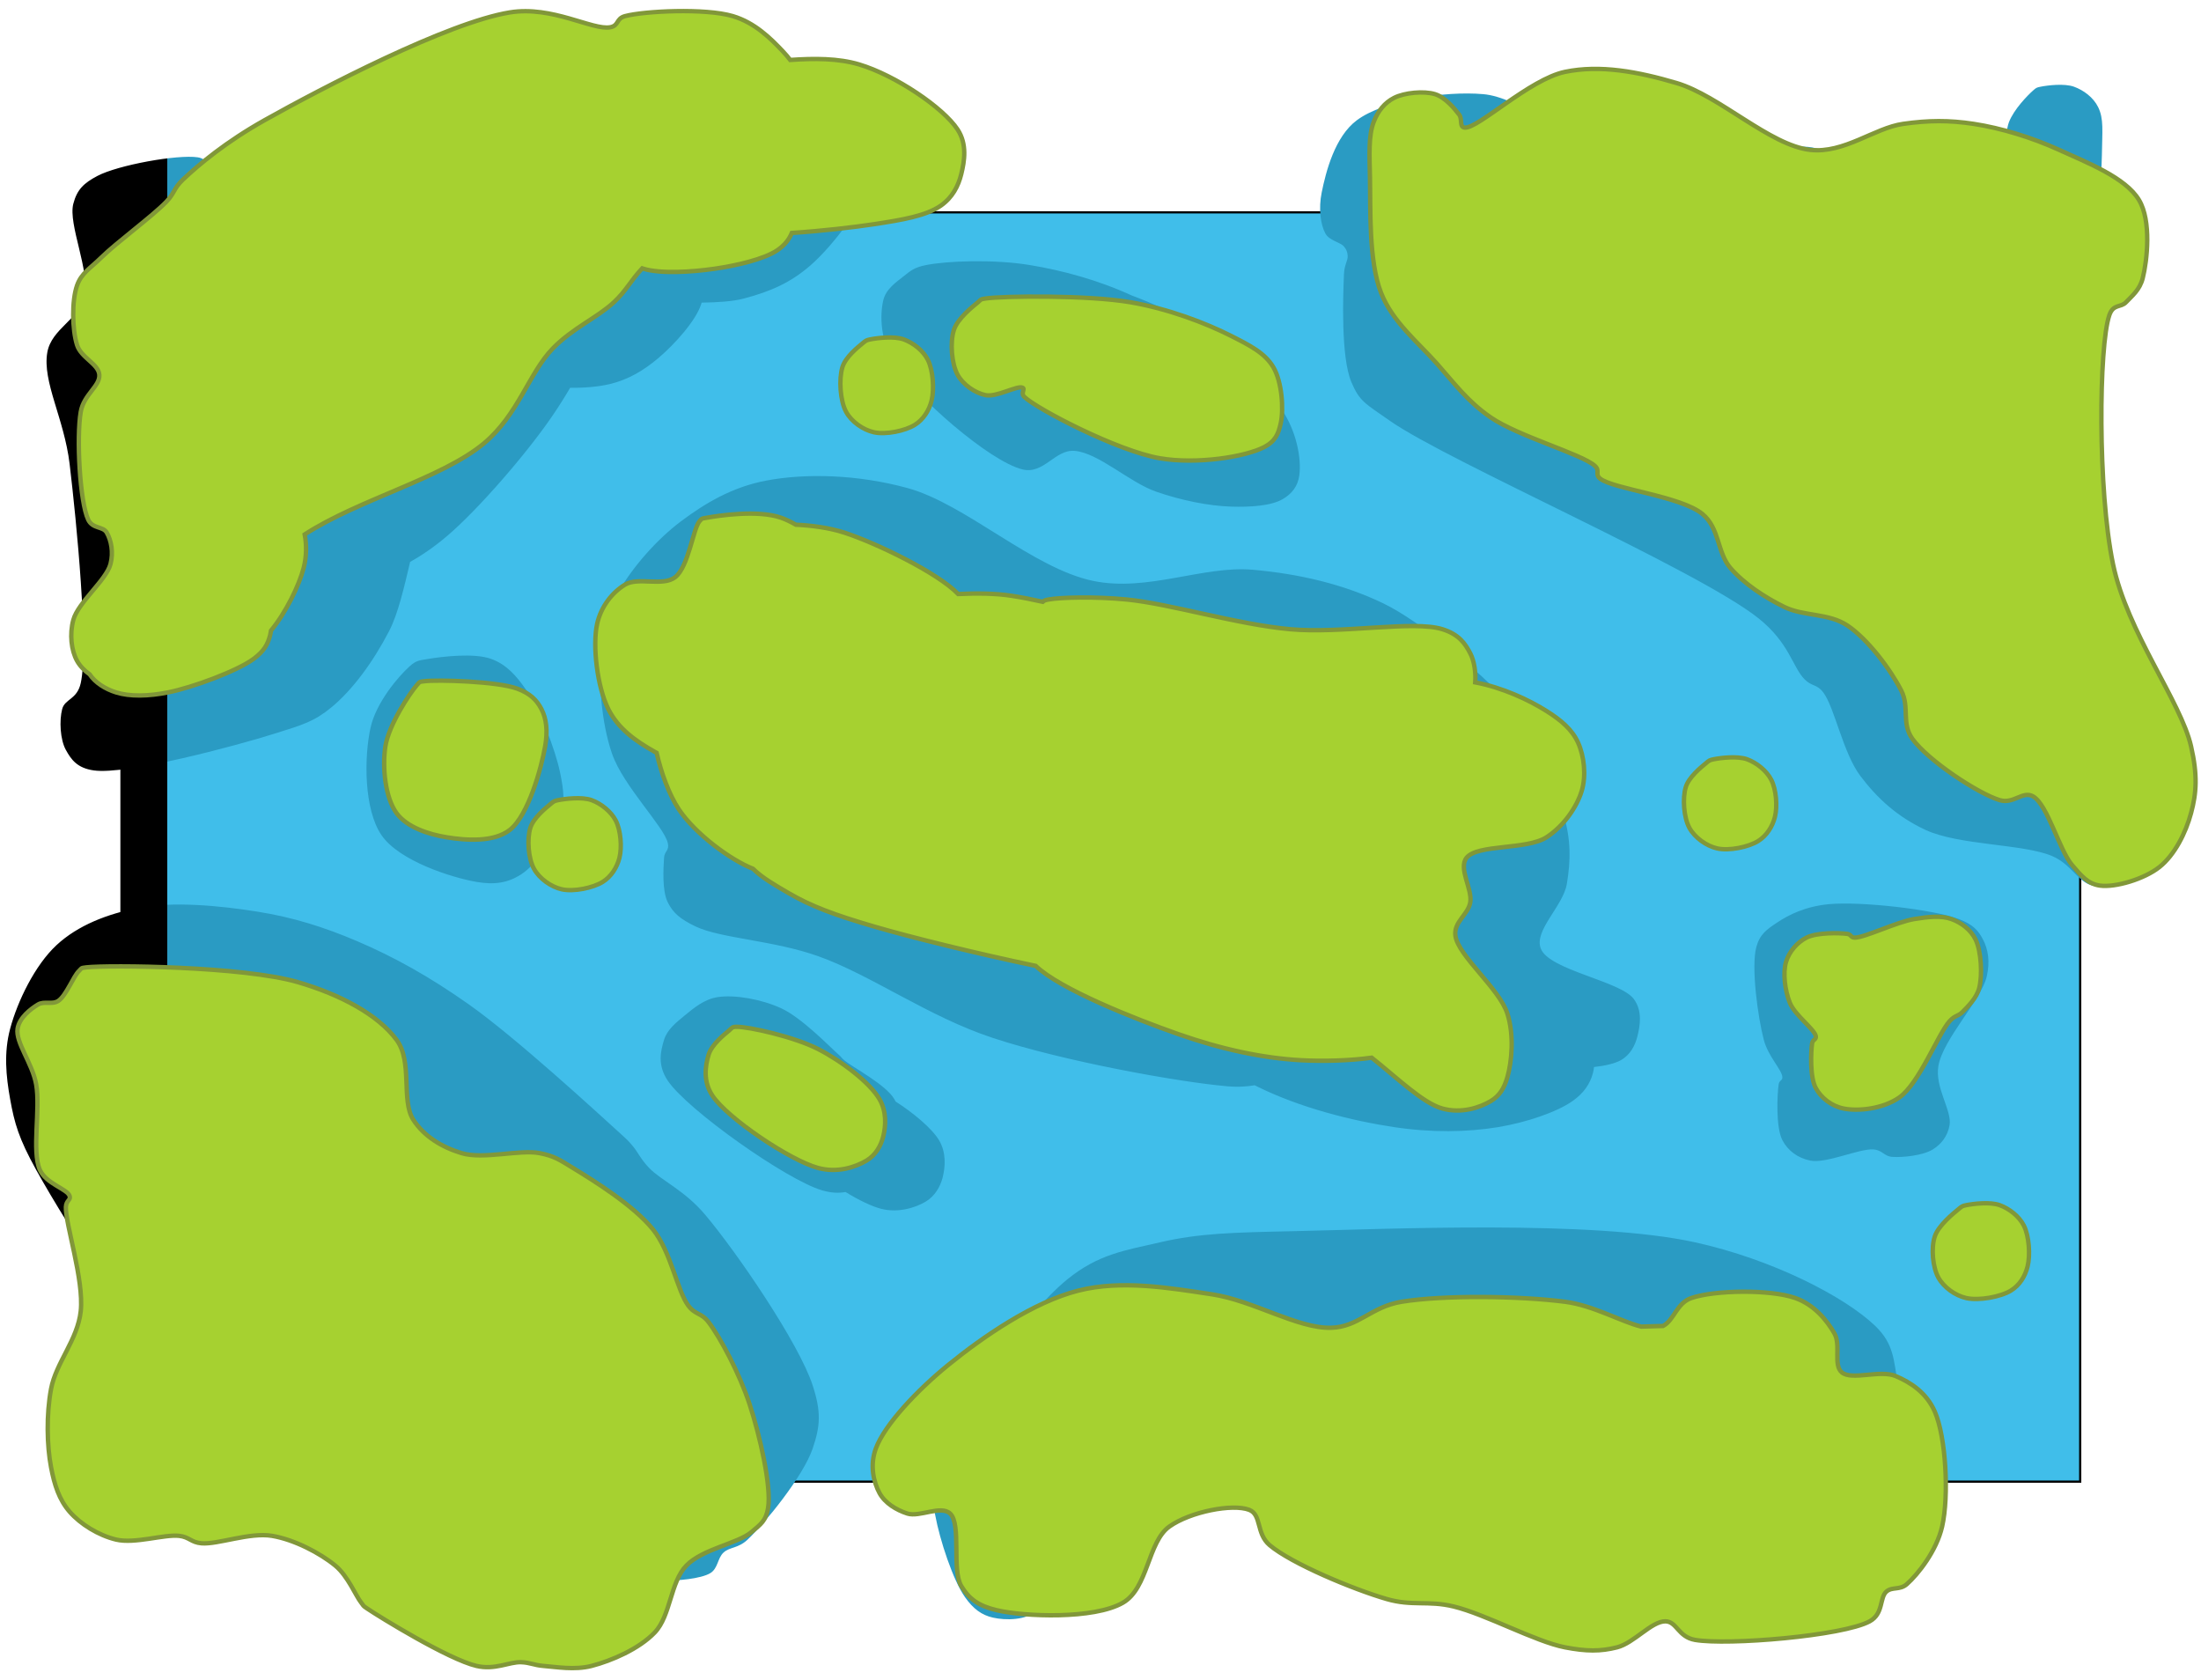 <?xml version="1.0" encoding="utf-8"?>
<svg xmlns="http://www.w3.org/2000/svg" viewBox="-76.174 -123.571 1002.812 765.294" xmlns:bx="https://boxy-svg.com">
  <defs>
    <linearGradient id="color-0" bx:pinned="true" gradientUnits="userSpaceOnUse">
      <title>Water</title>
      <stop style="stop-color: rgb(64, 190, 234);"/>
    </linearGradient>
    <linearGradient id="color-2" gradientUnits="userSpaceOnUse">
      <title>Shallows</title>
      <stop style="stop-color: rgb(42, 155, 195);"/>
    </linearGradient>
    <linearGradient id="color-1" bx:pinned="true" gradientUnits="userSpaceOnUse">
      <title>Land</title>
      <stop style="stop-color: #d8d8d8;"/>
    </linearGradient>
    <bx:export>
      <bx:file format="png"/>
    </bx:export>
  </defs>
  <rect x="-20.825" y="-26.837" width="892.423" height="578.247" style="stroke: rgb(0, 0, 0); fill: url(&quot;#color-0&quot;);"/>
  <path stroke-width="0" d="M 649.569 365.362 C 648.263 370.203 645.461 374.407 640.259 378.057 C 633.029 383.131 619.033 387.822 606.404 389.907 C 592.285 392.237 576.005 392.461 559.007 389.907 C 539.679 387.002 516.013 381.052 496.375 371.286 C 496.081 371.14 495.785 370.991 495.488 370.839 C 492.101 371.383 488.199 371.765 482.833 371.286 C 459.873 369.238 408.269 359.845 376.189 349.28 C 346.749 339.586 320.732 320.622 296.629 312.04 C 276.287 304.797 252.128 303.933 240.768 298.498 C 233.822 295.174 230.521 292.412 228.072 287.495 C 225.427 282.182 226.078 271.951 226.38 267.182 C 226.576 264.075 228.926 263.936 228.072 260.411 C 226.228 252.792 207.758 234.472 202.681 219.784 C 197.615 205.126 196.446 185.599 197.603 172.387 C 198.542 161.651 200.876 154.284 206.066 145.303 C 212.136 134.8 222.935 122.287 233.997 113.987 C 245.184 105.593 257.519 98.276 272.93 95.367 C 291.019 91.952 314.545 92.561 337.255 98.752 C 363.742 105.972 394.36 135.372 421.893 141.071 C 446.708 146.207 472.009 133.989 494.682 135.993 C 515.811 137.86 535.978 142.584 553.928 151.228 C 571.791 159.829 595.563 181.132 602.172 187.622 C 604.814 190.216 603.612 189.465 605.558 192.7 C 610.481 200.885 631.198 231.137 636.027 246.869 C 639.74 258.963 639.424 268.715 637.72 279.031 C 636.022 289.308 622.512 300.345 625.871 308.654 C 629.828 318.446 662.067 323.327 668.19 331.506 C 672.23 336.904 671.078 343.633 669.882 348.434 C 668.796 352.796 666.628 356.979 662.265 359.437 C 659.502 360.993 654.931 361.983 650.089 362.523 C 649.979 363.526 649.806 364.483 649.569 365.362 Z M -13.146 290.034 C 2.711 286.965 24.002 289.015 41.022 291.727 C 57.192 294.303 71.312 298.676 86.727 305.269 C 103.443 312.417 119.538 321.359 137.51 334.046 C 158.885 349.135 196.011 383.335 206.066 392.446 C 209.956 395.97 209.936 395.986 211.991 398.37 C 214.418 401.186 215.758 404.564 219.609 408.527 C 225.254 414.338 235.579 418.573 245 429.686 C 259.191 446.428 287.777 488.16 294.09 507.553 C 298.055 519.734 297.571 526.115 294.09 536.33 C 289.715 549.17 272.151 570.577 264.467 577.803 C 260.088 581.921 256.316 581.093 253.464 583.728 C 250.75 586.234 250.959 590.908 247.539 593.038 C 243.149 595.771 231.553 596.618 227.226 596.423 C 224.702 596.309 225.257 594.985 222.148 594.73 C 214.807 594.131 193.125 600.185 176.443 598.116 C 156.972 595.701 135.597 589.313 112.118 577.803 C 100.825 572.266 87.974 565.383 74.822 557.443 C 73.761 558.703 72.196 559.819 69.799 560.875 C 56.076 566.919 -8.803 569.68 -24.995 565.954 C -32.887 564.138 -34.716 562.09 -37.691 556.643 C -41.905 548.93 -43.275 531.947 -42.769 519.403 C -42.251 506.562 -38.707 490.967 -34.305 480.469 C -31.951 474.855 -28.033 469.035 -24.681 464.762 C -39.561 443.694 -52.368 422.575 -59.697 409.373 C -67.638 395.068 -69.596 388.072 -71.546 377.211 C -73.447 366.623 -74.48 356.015 -71.546 345.049 C -68.233 332.666 -60.314 316.159 -50.387 306.961 C -40.706 297.993 -27.315 292.776 -13.146 290.034 Z M 513.302 437.304 C 556.338 436.373 649.246 432.068 696.12 442.382 C 731.498 450.167 764.376 467.178 778.219 480.469 C 786.796 488.704 786.578 496.22 788.376 505.861 C 790.409 516.768 789.772 536.016 788.376 543.101 C 787.637 546.848 784.614 547.415 784.99 549.872 C 785.46 552.944 791.879 555.375 793.454 560.029 C 795.442 565.906 795.605 577.176 793.454 583.728 C 791.522 589.611 787.466 594.159 782.451 598.116 C 776.816 602.561 770.584 605.636 760.445 608.273 C 745.588 612.137 722.603 618.373 697.813 615.044 C 665.12 610.653 616.95 582.691 579.32 572.725 C 545.044 563.647 511.037 554.819 481.14 555.797 C 454.318 556.675 420.823 562.755 407.505 574.417 C 397.493 583.184 402.914 603.939 396.502 609.965 C 391.441 614.721 381.875 614.637 376.189 613.351 C 371.082 612.196 367.271 609.383 363.493 604.041 C 358.028 596.312 352.008 577.961 349.951 566.8 C 348.23 557.459 345.759 552.514 349.951 541.409 C 357.255 522.06 390.35 475.323 410.044 459.31 C 424.328 447.695 436.396 446.077 452.363 442.382 C 470.322 438.226 485.536 437.905 513.302 437.304 Z M 853.547 -84.066 C 856.649 -84.692 864.375 -85.67 868.782 -84.066 C 873.092 -82.497 877.577 -79.269 879.785 -74.756 C 882.402 -69.403 881.636 -64.056 881.477 -52.75 C 881.18 -31.627 873.269 20.913 873.014 52.201 C 872.793 79.22 873.753 108.601 878.092 124.99 C 880.919 135.667 887.888 138.677 889.941 146.996 C 892.164 156 888.498 163.805 889.941 177.465 C 892.163 198.499 908.774 250.795 906.869 265.489 C 905.978 272.355 903.338 274.058 899.251 276.492 C 894.242 279.475 883.979 281.521 877.245 279.877 C 870.421 278.211 867.676 270.116 858.625 266.335 C 845.459 260.835 816.196 261.55 801.071 254.486 C 788.304 248.523 779.153 240.146 771.448 229.941 C 763.492 219.403 759.709 198.67 754.52 191.854 C 751.55 187.953 749.451 189.325 746.057 185.929 C 740.525 180.394 739.146 169.296 724.897 157.999 C 696.872 135.78 583.731 86.703 557.314 68.282 C 545.554 60.082 543.272 59.285 539.54 50.508 C 534.658 39.026 535.774 10.639 536.154 1.418 C 536.344 -3.177 538.011 -4.788 537.847 -7.045 C 537.72 -8.794 537.334 -9.861 536.154 -11.277 C 534.518 -13.242 529.464 -13.939 527.691 -17.202 C 525.442 -21.339 524.546 -28.666 525.998 -35.822 C 527.899 -45.196 531.945 -61.331 542.079 -68.831 C 554.31 -77.883 581.922 -82.218 599.633 -80.68 C 616.15 -79.246 636.677 -60.759 645.337 -62.06 C 650.451 -62.828 649.667 -70.161 653.801 -72.217 C 658.717 -74.661 666.013 -76.555 674.114 -73.909 C 686.327 -69.92 708.775 -40.35 719.819 -40.054 C 727.477 -39.849 730.727 -52.9 736.746 -55.289 C 742.092 -57.41 748.731 -57.131 753.674 -55.289 C 758.602 -53.452 763.708 -48.276 766.37 -44.286 C 768.658 -40.856 767.324 -35.392 769.755 -33.283 C 772.154 -31.202 776.75 -30.211 780.758 -31.59 C 786.312 -33.501 791.502 -45.558 799.379 -48.518 C 808.067 -51.783 825.726 -49.967 831.541 -48.518 C 834.532 -47.773 835.369 -44.183 836.619 -45.132 C 838.744 -46.746 836.642 -61.594 839.158 -67.985 C 841.446 -73.794 847.508 -80.015 850.161 -82.373 C 851.58 -83.634 851.77 -83.707 853.547 -84.066 Z M 208.606 -89.144 C 218.34 -90.13 222.928 -86.266 233.997 -85.759 C 249.996 -85.025 283.669 -92.408 298.322 -87.451 C 308.938 -83.86 315.737 -75.702 319.481 -67.985 C 323.047 -60.635 323.987 -51.829 321.174 -42.593 C 317.531 -30.629 303.838 -12.108 293.244 -2.813 C 284.053 5.249 274.769 9.245 262.774 12.421 C 257.62 13.786 250.649 14.184 243.505 14.3 C 243.443 14.521 243.377 14.741 243.307 14.961 C 240.861 22.594 231.134 33.34 223.84 39.506 C 217.177 45.138 210.289 49.28 201.835 51.355 C 196.739 52.605 189.967 53.193 183.594 53.088 C 181.12 57.328 178.415 61.604 175.597 65.743 C 163.834 83.014 141.728 108.554 127.353 120.758 C 121.655 125.595 115.953 129.484 110.69 132.399 C 107.967 143.883 105.25 155.945 101.115 163.923 C 93.731 178.171 84.356 190.787 74.878 198.625 C 66.929 205.198 61.589 206.651 49.486 210.474 C 30.651 216.424 -18.626 229.523 -33.459 227.402 C -41.027 226.32 -43.712 222.494 -46.155 218.092 C -48.772 213.376 -49.216 204.711 -47.847 199.471 C -46.609 194.73 -41.065 195.195 -39.384 187.622 C -35.75 171.255 -41.236 114.67 -44.462 87.749 C -46.942 67.059 -56.957 50.318 -54.618 36.966 C -52.725 26.16 -40.009 21.848 -37.691 11.575 C -35.041 -0.167 -45.23 -21.353 -42.769 -30.744 C -41.074 -37.215 -38.02 -40.148 -31.766 -43.44 C -22.37 -48.384 4.666 -53.291 13.938 -51.903 C 19.37 -51.091 18.875 -45.627 24.095 -45.132 C 32.678 -44.318 49.195 -54.852 64.721 -56.982 C 82.883 -59.473 115.836 -57.764 127.353 -56.982 C 132.947 -56.602 133.183 -54.068 137.51 -55.289 C 144.585 -57.285 155.139 -70.098 166.287 -75.602 C 178.52 -81.642 196.473 -87.915 208.606 -89.144 Z M 483.679 36.966 C 484.581 38.192 485.241 39.469 485.709 40.768 C 494.875 48.223 502.817 55.862 507.378 62.358 C 514.756 72.866 516.767 85.587 515.841 92.827 C 515.185 97.961 512.408 101.389 508.224 103.83 C 502.944 106.911 493.281 107.514 484.525 107.216 C 474.388 106.871 462.067 104.387 450.67 100.445 C 438.387 96.196 424.329 82.718 413.429 81.825 C 404.518 81.094 399.442 92.624 389.731 90.288 C 374.64 86.659 340.704 56.914 331.331 42.045 C 324.927 31.887 324.632 20.165 326.252 13.268 C 327.474 8.069 332.134 4.987 335.563 2.265 C 338.679 -0.209 340.336 -1.732 345.719 -2.813 C 355.253 -4.729 376.708 -5.535 393.116 -2.813 C 407.94 -0.354 424.06 3.966 439.491 11.044 C 457.058 17.557 477.354 28.371 483.679 36.966 Z M 351.644 395.831 C 355.009 401.438 354.532 407.958 353.337 412.759 C 352.25 417.121 349.702 421.336 345.719 423.762 C 340.987 426.644 333.108 429.067 325.406 427.147 C 321.087 426.071 315.047 423.135 309.06 419.459 C 306 420.039 302.542 419.921 298.322 418.684 C 282.202 413.96 236.984 382.017 228.072 368.747 C 223.237 361.546 224.836 355.21 226.38 350.127 C 227.771 345.546 231.815 342.285 235.69 339.124 C 239.87 335.713 244.625 331.599 250.925 330.66 C 258.671 329.506 270.756 331.632 279.701 335.738 C 289.173 340.086 301.932 353.381 305.939 356.898 C 307.576 358.334 306.888 358.069 308.478 359.437 C 312.144 362.59 327.489 370.488 331.331 377.211 C 331.526 377.553 331.711 377.899 331.884 378.25 C 339.937 383.371 348.439 390.492 351.644 395.831 Z M 757.06 288.341 C 771.777 286.944 805.032 290.8 816.306 295.112 C 822.695 297.556 825.159 300.266 827.309 304.422 C 829.606 308.863 830.638 314.327 829.002 321.35 C 826.561 331.823 809.138 349.78 806.996 361.976 C 805.254 371.894 813.287 382.395 812.074 389.06 C 811.166 394.053 808.329 397.645 804.457 400.063 C 800.009 402.841 790.653 403.832 785.836 403.449 C 782.24 403.163 781.427 400.347 777.373 400.063 C 770.912 399.611 755.845 406.631 748.596 405.141 C 742.935 403.978 738.429 400.69 735.9 395.831 C 732.835 389.944 733.562 374.782 734.207 370.44 C 734.508 368.414 736.04 368.815 735.9 367.054 C 735.633 363.703 729.416 357.688 727.436 350.127 C 724.701 339.682 721.596 316.786 724.051 307.808 C 725.644 301.979 728.827 299.846 733.361 296.805 C 739.027 293.005 746.637 289.33 757.06 288.341 Z M 118.889 176.619 C 125.341 175.523 139.966 173.774 147.666 176.619 C 154.529 179.155 159.001 184.074 163.747 191.007 C 169.837 199.903 176.748 217.557 178.982 228.248 C 180.737 236.646 181.422 242.983 178.982 250.254 C 176.209 258.518 168.198 270.314 161.208 274.799 C 155.219 278.642 149.114 279.616 140.895 278.185 C 129.359 276.175 105.795 268.624 97.73 257.025 C 89.58 245.304 89.678 221.361 92.652 207.935 C 95.186 196.491 105.252 184.669 110.426 180.005 C 113.514 177.22 114.816 177.311 118.889 176.619 Z" style="stroke-width: 2px; fill: url(&quot;#color-2&quot;);"/>
  <path fill="rgb(255,0,0)" stroke="rgb(255,0,0)" stroke-width="0" d="M 245.846 112.294 C 251.077 111.337 269.142 108.583 279.701 112.294 C 281.831 113.043 284.114 114.14 286.447 115.473 C 293.2 115.777 301.411 116.759 308.478 119.065 C 323.408 123.937 351.226 137.483 360.383 147.043 C 368.805 146.657 377.223 146.703 384.653 147.842 C 389.039 148.514 393.859 149.451 398.94 150.584 C 399.611 150 399.878 149.845 401.58 149.535 C 406.978 148.553 422.517 148.117 437.128 149.535 C 456.898 151.453 487.227 160.859 511.609 163.077 C 535.159 165.219 567.879 158.949 581.013 163.077 C 588.459 165.418 591.307 169.441 593.708 174.08 C 595.561 177.658 596.271 182.886 595.961 187.294 C 608.475 189.668 620.417 195.292 628.41 200.318 C 635.145 204.553 640.093 208.776 642.798 214.706 C 645.593 220.832 646.594 229.756 644.491 236.712 C 642.226 244.205 636.192 252.843 628.41 257.871 C 619.472 263.646 596.939 260.969 592.016 267.182 C 588.16 272.046 594.71 281.383 593.708 287.495 C 592.784 293.134 586.069 296.408 586.937 302.73 C 588.202 311.94 606.998 326.76 610.636 338.278 C 613.742 348.111 612.622 360.118 610.636 367.054 C 609.173 372.161 607.105 375.624 603.018 378.057 C 598.009 381.04 589.66 383.81 581.013 381.443 C 572.128 379.011 560.246 367.353 548.806 358.276 C 538.883 359.629 526.724 359.98 516.688 359.437 C 498.916 358.476 480.115 354.349 460.827 347.588 C 440.573 340.488 406.796 327.07 395.698 316.446 C 368.825 310.821 338.741 303.4 322.02 298.498 C 304.048 293.228 293.545 289.377 283.087 283.263 C 277.046 279.732 271.218 276.445 266.886 272.196 C 256.437 268.084 240.532 256.204 233.151 245.176 C 228.698 238.523 225.078 228.538 222.994 219.39 C 222.702 219.241 222.419 219.09 222.148 218.938 C 213.121 213.869 205.435 208.29 200.988 199.471 C 195.951 189.482 193.67 170.452 195.91 160.538 C 197.682 152.697 202.783 146.305 208.606 142.764 C 214.56 139.142 225.867 143.758 231.458 139.378 C 237.467 134.671 239.597 117.48 242.461 113.987 C 243.753 112.411 243.669 112.693 245.846 112.294 Z M 156.13 -117.921 C 175.413 -121.06 193.755 -109.695 201.835 -111.15 C 205.932 -111.888 204.414 -115.096 208.606 -116.228 C 217.073 -118.516 245.125 -119.963 257.696 -116.228 C 267.73 -113.247 274.923 -106.108 280.548 -100.147 C 281.734 -98.89 282.845 -97.591 283.872 -96.26 C 294.758 -97.017 305.759 -97.061 315.249 -94.222 C 331.881 -89.247 353.568 -74.536 360.108 -64.599 C 364.545 -57.857 363.249 -50.214 361.8 -44.286 C 360.449 -38.756 357.721 -33.557 352.49 -29.898 C 345.807 -25.221 335.016 -23.412 322.02 -21.434 C 312.901 -20.046 298.372 -18.347 284.597 -17.452 C 283.331 -14.442 281.303 -11.825 278.009 -9.584 C 271.946 -5.462 259.235 -2.551 249.232 -1.121 C 238.946 0.35 224.885 1.237 217.069 -1.121 C 216.853 -1.186 216.639 -1.253 216.427 -1.322 C 210.915 4.601 209.189 8.843 203.527 14.114 C 195.895 21.219 184.684 25.879 175.597 35.274 C 164.847 46.386 159.913 65.429 144.281 78.439 C 125.089 94.411 87.302 103.935 62.652 119.891 C 63.533 124.513 63.543 129.927 62.182 135.146 C 60.105 143.11 54.173 155.375 47.312 163.693 C 47.218 164.371 47.096 165.016 46.947 165.616 C 45.861 169.978 44.076 173.125 39.33 176.619 C 31.843 182.13 11.669 189.602 0.396 191.854 C -8.586 193.648 -16.98 193.83 -23.302 191.854 C -28.226 190.315 -32.742 187.471 -35.341 183.615 C -37.738 181.938 -39.785 179.793 -41.076 177.465 C -43.693 172.749 -44.552 165.391 -42.769 158.845 C -40.6 150.883 -27.809 140.768 -25.842 133.454 C -24.381 128.024 -25.547 122.508 -27.534 119.065 C -29.27 116.058 -33.95 117.484 -35.998 113.141 C -39.822 105.032 -41.384 75.603 -39.384 64.051 C -38.019 56.168 -30.489 52.294 -30.92 47.123 C -31.331 42.178 -39.225 39.439 -41.076 33.581 C -43.311 26.511 -43.508 13.386 -41.076 6.497 C -39.068 0.805 -35.15 -1.213 -30.073 -6.199 C -22.963 -13.183 -6.726 -25.055 -0.45 -31.59 C 3.555 -35.761 2.805 -37.611 7.167 -41.747 C 14.471 -48.671 26.824 -58.974 44.408 -68.831 C 70.374 -83.387 127.693 -113.292 156.13 -117.921 Z M 372.803 12.421 C 380.807 11.215 419.325 10.788 438.821 14.114 C 456.006 17.046 473.093 23.567 484.525 29.349 C 493.207 33.739 500.165 37.222 503.992 43.737 C 507.906 50.402 508.745 62.759 507.378 69.129 C 506.323 74.042 504.916 77.459 499.76 80.132 C 491.19 84.574 469.133 88.063 452.363 85.21 C 433.055 81.926 396.351 62.788 390.577 57.28 C 388.659 55.449 391.092 53.707 389.731 53.048 C 387.36 51.899 377.808 57.519 372.803 56.433 C 367.979 55.387 362.574 51.65 360.108 47.123 C 357.373 42.103 356.628 32.439 358.415 26.81 C 360.068 21.6 366.794 16.278 369.418 14.114 C 370.863 12.922 370.253 12.806 372.803 12.421 Z M -36.844 317.118 C -26.697 315.983 34.779 316.6 59.643 323.889 C 79.036 329.574 95.976 338.648 104.501 350.127 C 111.957 360.167 106.474 377.768 112.118 386.521 C 117.067 394.196 125.26 399.073 134.124 401.756 C 144.054 404.762 160.684 399.999 169.672 401.756 C 176.312 403.054 178.623 404.688 184.907 408.527 C 194.328 414.282 212.469 425.525 221.301 436.458 C 229.514 446.622 232.287 464.215 237.382 471.159 C 240.591 475.531 243.334 474.34 246.693 478.776 C 252.211 486.067 260.827 502.393 265.313 516.017 C 270.067 530.457 275.369 553.667 273.777 563.414 C 272.823 569.255 270.468 570.808 266.159 574.417 C 259.955 579.616 243.866 582.064 236.536 589.652 C 229.172 597.276 229.425 612.487 222.148 620.122 C 214.969 627.653 202.417 633.016 193.371 635.357 C 185.637 637.358 177.119 635.797 171.365 635.357 C 167.118 635.032 165.357 633.799 161.208 633.664 C 155.756 633.487 149.387 637.344 140.895 635.357 C 128.135 632.371 97.022 613.212 90.959 609.119 C 88.944 607.759 89.636 608.075 88.42 606.58 C 85.97 603.569 82.404 594.452 76.57 589.652 C 69.638 583.949 57.913 577.816 47.793 576.11 C 37.607 574.393 23.032 580.123 15.631 579.496 C 10.875 579.092 10.094 576.632 5.475 576.11 C -1.391 575.335 -14.786 579.851 -23.302 577.803 C -31.305 575.878 -39.505 570.8 -44.462 565.107 C -49.196 559.669 -51.38 552.926 -52.926 544.794 C -54.798 534.942 -55.093 520.939 -52.926 509.246 C -50.699 497.232 -40.762 486.769 -39.384 473.698 C -37.872 459.368 -46.448 433.816 -46.155 426.301 C -46.032 423.173 -43.752 423.197 -44.462 421.223 C -45.615 418.016 -55.226 415.684 -58.004 409.373 C -61.789 400.777 -57.673 381.729 -59.697 370.44 C -61.438 360.726 -69.156 351.397 -68.161 345.049 C -67.383 340.092 -62.262 336.087 -58.85 334.046 C -55.967 332.32 -52.37 334.277 -49.54 332.353 C -46.011 329.953 -42.644 321.076 -40.23 318.811 C -38.888 317.552 -39.62 317.428 -36.844 317.118 Z M 415.122 464.388 C 434.734 459.404 456.596 463.139 476.062 466.081 C 494.913 468.929 514.912 481.673 530.23 481.316 C 542.792 481.022 548.507 471.745 562.392 469.466 C 581.332 466.358 616.139 466.771 636.874 469.466 C 649.841 471.152 662.083 478.414 671.572 480.775 C 674.813 480.665 678.157 480.571 681.55 480.495 C 686.683 477.755 687.689 470.092 694.427 467.774 C 705.16 464.082 730.577 463.776 741.825 467.774 C 750.387 470.817 756.136 477.824 759.599 483.855 C 762.693 489.244 758.99 498.25 762.984 501.629 C 767.501 505.449 780.451 500.318 787.529 503.322 C 794.534 506.293 801.531 510.913 805.303 519.403 C 810.468 531.027 811.86 558.069 808.689 571.878 C 806.129 583.023 797.676 593.632 792.607 598.116 C 789.386 600.966 785.953 599.171 783.297 601.502 C 780.117 604.292 782.056 611.572 775.68 615.044 C 763.397 621.731 710.888 626.061 696.12 623.507 C 688.369 622.167 687.829 615.077 682.578 615.044 C 676.297 615.004 668.278 624.939 660.572 626.893 C 653.028 628.806 646.559 628.759 636.874 626.893 C 623.401 624.297 600.691 611.813 586.091 608.273 C 574.457 605.451 567.324 608.271 555.621 604.887 C 540.447 600.499 512.191 588.714 502.299 580.342 C 496.055 575.057 498.717 566.481 492.989 564.261 C 485.429 561.331 466.111 565.104 456.595 571.878 C 446.734 578.898 446.966 599.936 435.435 606.58 C 422.174 614.221 390.445 612.956 377.881 609.965 C 369.741 608.027 365.377 604.952 361.8 598.962 C 357.363 591.532 361.937 570.863 356.722 565.954 C 352.52 561.997 342.763 567.714 337.255 565.954 C 332.196 564.336 327.026 561.171 324.56 556.643 C 321.825 551.623 320.055 543.95 322.867 536.33 C 326.905 525.386 341.823 509.671 355.876 498.243 C 371.739 485.343 394.606 469.602 415.122 464.388 Z M 795.993 295.112 C 802.398 294.083 808.171 293.404 812.921 295.112 C 817.374 296.714 821.716 299.909 823.923 304.422 C 826.541 309.775 827.068 320.663 825.616 326.428 C 824.428 331.148 820.527 334.811 817.999 337.431 C 816.017 339.485 814.654 338.805 812.074 341.663 C 806.895 347.399 798.267 370.007 789.222 376.365 C 781.736 381.626 770.481 382.762 763.831 381.443 C 758.381 380.362 753.601 376.66 751.135 372.133 C 748.4 367.113 748.9 355.572 749.442 351.82 C 749.719 349.906 751.469 350.083 751.135 348.434 C 750.493 345.271 741.535 338.885 739.286 333.199 C 737.064 327.585 736.049 319.662 737.593 314.579 C 738.984 309.999 742.619 305.746 746.903 303.576 C 751.656 301.168 761.98 301.379 765.523 301.883 C 767.394 302.15 766.883 303.575 768.909 303.576 C 773.443 303.578 788.118 296.378 795.993 295.112 Z M 117.197 186.776 C 123.233 186.011 150.537 186.818 159.516 190.161 C 165.344 192.331 168.369 195.315 170.519 199.471 C 172.816 203.912 173.428 209.414 172.211 216.399 C 170.475 226.363 164.541 247.892 156.13 254.486 C 148.834 260.206 136.146 259.308 127.353 257.871 C 119.017 256.51 109.211 253.283 104.501 246.869 C 99.404 239.928 97.898 226.102 99.423 216.399 C 100.958 206.629 110.53 192.184 113.811 188.468 C 115.218 186.875 114.901 187.066 117.197 186.776 Z M 259.388 344.202 C 264.951 344.137 285.659 348.723 296.629 354.359 C 307.307 359.844 320.161 369.59 324.56 377.211 C 327.815 382.852 327.448 389.337 326.252 394.139 C 325.166 398.5 322.722 402.708 318.635 405.142 C 313.625 408.125 305.419 410.881 296.629 408.527 C 283.697 405.063 255.169 385.78 248.385 375.518 C 244.086 369.014 245.149 361.981 246.693 356.898 C 248.084 352.318 253.642 347.857 256.003 345.895 C 257.386 344.746 257.191 344.228 259.388 344.202 Z M 636.874 -90.837 C 652.886 -94.157 670.178 -90.917 687.656 -85.759 C 707.276 -79.969 730.187 -57.364 748.596 -55.289 C 764.043 -53.548 777.849 -65.287 790.915 -67.138 C 802.446 -68.773 811.836 -68.851 823.077 -67.138 C 835.427 -65.256 849.581 -60.971 862.011 -55.289 C 874.714 -49.481 892.252 -42.732 898.405 -32.437 C 904.111 -22.89 902.11 -4.905 900.098 3.111 C 898.737 8.532 895.208 11.201 892.48 14.114 C 890.087 16.67 886.655 14.766 884.863 20.039 C 880.061 34.167 879.498 99.574 886.556 133.454 C 892.997 164.371 917.446 196.014 922.104 216.399 C 925.121 229.603 924.602 237.598 922.104 246.869 C 919.673 255.889 914.633 265.912 907.715 271.414 C 900.804 276.909 887.608 280.826 880.631 279.877 C 875.119 279.127 872.177 275.507 867.935 270.567 C 862.03 263.689 856.8 243.123 850.161 239.251 C 845.444 236.499 841.272 242.866 834.926 240.944 C 824.858 237.894 802.093 222.702 795.147 213.013 C 790.034 205.883 793.96 198.631 790.068 191.007 C 785.253 181.574 774.972 167.712 765.523 161.384 C 756.97 155.656 745.618 157.278 736.746 152.92 C 727.838 148.545 718.453 142.377 712.201 135.146 C 706.177 128.178 707.314 117.045 699.506 110.601 C 689.667 102.482 659.044 99.253 652.955 94.52 C 650.255 92.422 653.073 90.933 650.416 88.596 C 644.278 83.196 615.485 75.169 603.018 66.59 C 592.434 59.305 586.529 51.121 578.473 42.045 C 569.865 32.346 558.254 23.022 553.082 9.882 C 547.362 -4.651 548.296 -28.63 548.004 -42.593 C 547.786 -53.027 547.278 -61.669 549.697 -67.985 C 551.623 -73.016 554.723 -76.817 559.007 -78.988 C 563.76 -81.396 572.544 -82.224 577.627 -80.68 C 582.207 -79.289 586.412 -74.254 588.63 -71.37 C 590.238 -69.28 588.586 -65.717 591.169 -65.446 C 597.136 -64.818 620.706 -87.484 636.874 -90.837 Z M 704.584 222.324 C 707.686 221.697 715.412 220.719 719.819 222.324 C 724.129 223.892 728.672 227.478 730.822 231.634 C 733.119 236.074 733.71 243.76 732.515 248.561 C 731.428 252.923 728.769 257.146 724.897 259.564 C 720.449 262.342 711.627 264.138 706.277 262.95 C 701.306 261.846 696.024 258.042 693.581 253.64 C 690.964 248.924 690.344 240.102 691.888 235.019 C 693.28 230.439 698.837 225.979 701.198 224.016 C 702.582 222.867 702.807 222.682 704.584 222.324 Z M 819.692 425.455 C 822.794 424.828 830.52 423.851 834.926 425.455 C 839.237 427.023 843.759 430.481 845.929 434.765 C 848.338 439.518 848.907 448.253 847.622 453.385 C 846.498 457.875 843.988 461.962 840.005 464.388 C 835.272 467.27 825.378 469.06 819.692 467.774 C 814.585 466.618 809.439 462.866 806.996 458.463 C 804.379 453.747 803.624 445.136 805.303 439.843 C 806.912 434.772 813.683 429.311 816.306 427.147 C 817.752 425.955 817.914 425.813 819.692 425.455 Z M 320.328 31.042 C 323.43 30.416 331.156 29.438 335.563 31.042 C 339.873 32.611 344.395 36.068 346.565 40.352 C 348.974 45.105 349.543 53.84 348.258 58.972 C 347.134 63.462 344.513 67.557 340.641 69.975 C 336.193 72.753 327.371 74.549 322.02 73.361 C 317.05 72.257 311.791 68.578 309.325 64.051 C 306.59 59.03 305.989 49.141 307.632 43.737 C 309.062 39.033 314.581 34.697 316.942 32.735 C 318.325 31.585 318.55 31.4 320.328 31.042 Z M 178.136 240.944 C 181.238 240.318 188.964 239.34 193.371 240.944 C 197.681 242.513 202.224 246.098 204.374 250.254 C 206.671 254.695 207.262 262.38 206.066 267.182 C 204.98 271.544 202.321 275.767 198.449 278.185 C 194.001 280.962 185.179 282.758 179.829 281.57 C 174.858 280.466 169.576 276.662 167.133 272.26 C 164.516 267.544 163.896 258.722 165.44 253.64 C 166.832 249.059 172.389 244.599 174.75 242.637 C 176.134 241.487 176.359 241.303 178.136 240.944 Z" style="fill: rgb(166, 209, 48); stroke: rgb(129, 151, 57); stroke-width: 2px;"/>
</svg>